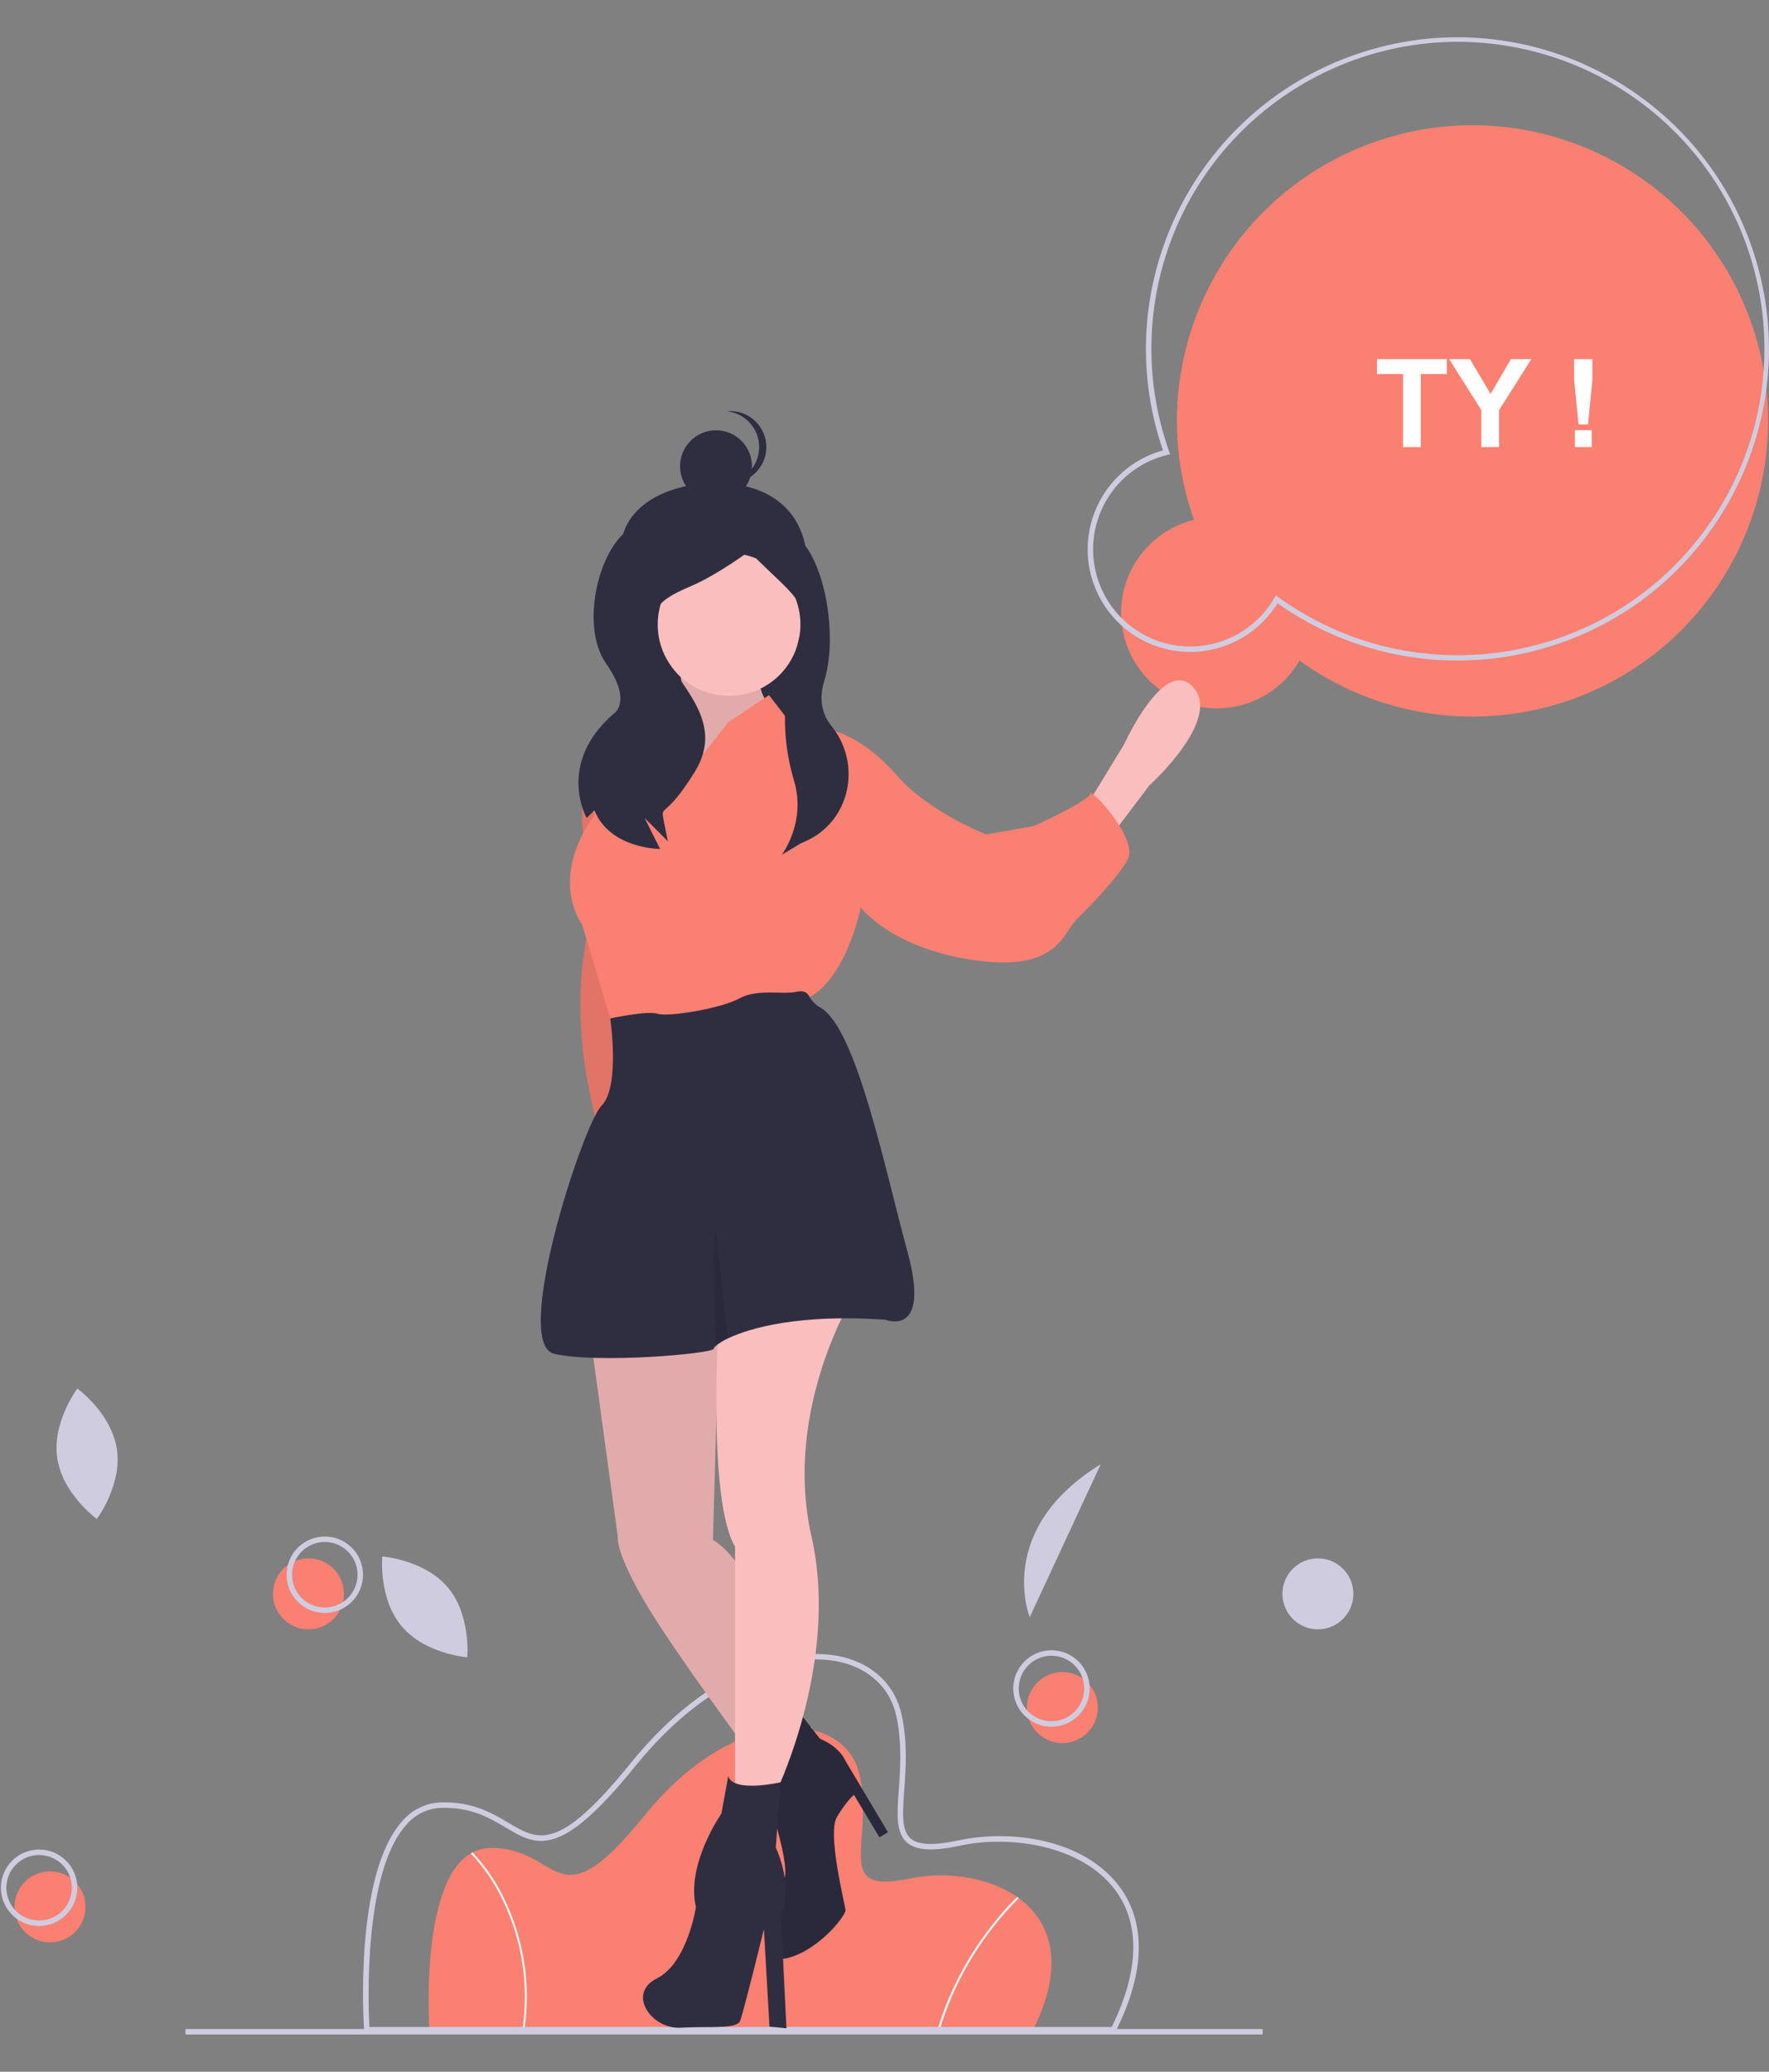 <?xml version="1.0" encoding="utf-8"?>
<!-- Generator: Adobe Illustrator 16.0.0, SVG Export Plug-In . SVG Version: 6.00 Build 0)  -->
<!DOCTYPE svg PUBLIC "-//W3C//DTD SVG 1.0//EN" "http://www.w3.org/TR/2001/REC-SVG-20010904/DTD/svg10.dtd">
<svg version="1.0" id="Ebene_1" xmlns="http://www.w3.org/2000/svg" xmlns:xlink="http://www.w3.org/1999/xlink" x="0px" y="0px"
	 width="648.285px" height="758.926px" viewBox="0 0 648.285 758.926" enable-background="new 0 0 648.285 758.926"
	 xml:space="preserve">
<rect x="0" y="0" width="648.285" height="758.926" fill="#808080" stroke="none"/>
<g id="af2bdc1b-6210-43fb-b58a-f82437f8cbdd">
	<title>things_to_say</title>
	<circle fill="#FA8072" cx="113.034" cy="583.859" r="13"/>
	<path fill="#FA8072" d="M378.621,743.524H157.348c0,0-4.484-65.784,22.054-66.532c26.537-0.747,23.548,29.155,56.813-11.96
		c33.267-41.115,73.634-38.873,78.865-14.577c5.231,24.295-10.092,43.73,17.939,37.751
		C361.054,682.226,401.421,697.924,378.621,743.524z"/>
	<path fill="#F2F2F2" d="M264.249,743.539l-0.746-0.029c1.74-43.313,10.813-71.141,18.115-86.856
		c7.928-17.066,15.568-23.978,15.646-24.043l0.495,0.559c-0.075,0.066-7.627,6.907-15.491,23.858
		C275.005,672.677,265.984,700.391,264.249,743.539z"/>
	<path fill="#F2F2F2" d="M344.333,743.629l-0.717-0.209c8.641-29.66,28.989-48.387,29.194-48.572l0.502,0.555
		C359.816,708.834,349.859,725.404,344.333,743.629z"/>
	<path fill="#F2F2F2" d="M192.199,743.576l-0.741-0.104c2.413-16.236-0.14-32.825-7.322-47.588
		c-2.945-6.189-6.847-11.883-11.558-16.865l0.517-0.538c4.773,5.044,8.726,10.806,11.711,17.072
		C192.055,710.449,194.632,727.189,192.199,743.576z"/>
	<path fill="#CFCCE0" d="M408.652,744.524H133.48l-0.063-0.935c-0.158-2.316-3.668-57.016,14.055-76.531
		c3.556-4.169,8.707-6.642,14.185-6.807c11.552-0.328,18.812,3.999,24.667,7.472c11.038,6.55,18.329,10.873,44.838-21.892
		c28.717-35.494,59.703-43.131,77.516-38.885c11.509,2.744,19.439,10.5,21.764,21.276c2.199,10.206,1.498,19.797,0.936,27.501
		c-0.602,8.245-1.078,14.758,2.309,17.708c2.826,2.464,8.471,2.688,17.758,0.705c18.887-4.028,45.24-0.582,58.471,16.511
		c7.117,9.194,12.725,25.909-0.979,53.319L408.652,744.524z M135.359,742.524h272.055c10.213-20.722,10.531-38.225,0.914-50.648
		c-12.135-15.68-37.594-19.807-56.475-15.778c-10.088,2.152-16.1,1.798-19.484-1.151c-4.141-3.607-3.631-10.562-2.988-19.361
		c0.555-7.578,1.242-17.009-0.896-26.935c-2.151-9.995-9.541-17.195-20.271-19.755c-17.244-4.112-47.363,3.428-75.496,38.196
		c-27.596,34.107-35.91,29.178-47.413,22.354c-5.928-3.518-12.657-7.503-23.591-7.193c-4.931,0.158-9.565,2.393-12.761,6.152
		C133.023,685.944,134.969,735.13,135.359,742.524z"/>
	<rect x="67.987" y="743.271" fill="#CFCCE0" width="394.74" height="2"/>
	<path fill="#CFCCE0" d="M42.847,530.903c0.35,2.432,0.364,4.898,0.041,7.336c-0.067,0.552-0.151,1.094-0.249,1.63v0.004
		c-1.16,5.762-3.478,11.229-6.812,16.068c-0.218,0.313-0.342,0.478-0.342,0.478l-0.467-0.354c-3.703-2.957-6.914-6.481-9.514-10.443
		c-0.228-0.359-0.455-0.723-0.672-1.096c-1.932-3.154-3.235-6.652-3.835-10.304l-0.008-0.053c-0.058-0.389-0.108-0.778-0.146-1.166
		c-0.304-3.41-0.011-6.848,0.867-10.157c0.104-0.41,0.213-0.815,0.331-1.22c1.331-4.449,3.344-8.664,5.967-12.495
		c0.218-0.313,0.343-0.478,0.343-0.478s0.167,0.12,0.467,0.354c3.598,2.872,6.733,6.281,9.294,10.107
		c0.225,0.344,0.447,0.689,0.666,1.047c1.499,2.412,2.654,5.021,3.434,7.752c0.133,0.478,0.251,0.964,0.354,1.453
		C42.677,529.874,42.769,530.386,42.847,530.903z"/>
	<path fill="#CFCCE0" d="M164.111,581.503c1.573,1.886,2.881,3.98,3.884,6.223c0.232,0.507,0.445,1.013,0.644,1.521l0.003,0.003
		c2.035,5.514,2.932,11.384,2.634,17.253c-0.021,0.382-0.041,0.587-0.041,0.587l-0.585-0.059c-4.704-0.574-9.287-1.892-13.579-3.898
		c-0.383-0.186-0.768-0.376-1.147-0.579c-3.3-1.671-6.245-3.966-8.671-6.758l-0.033-0.04c-0.254-0.301-0.5-0.604-0.735-0.917
		c-2.05-2.743-3.604-5.822-4.593-9.101c-0.127-0.405-0.248-0.81-0.358-1.212c-1.202-4.485-1.7-9.131-1.478-13.771
		c0.021-0.382,0.041-0.586,0.041-0.586s0.205,0.016,0.586,0.06c4.569,0.558,9.026,1.813,13.215,3.729
		c0.371,0.174,0.742,0.354,1.115,0.542c2.543,1.267,4.896,2.881,6.991,4.796c0.363,0.336,0.72,0.688,1.063,1.052
		C163.426,580.716,163.773,581.104,164.111,581.503z"/>
	<path fill="#FA8072" d="M437.566,190.426c-20.014-56.366,9.461-118.282,65.824-138.292c56.365-20.01,118.281,9.461,138.291,65.827
		c20.014,56.366-9.461,118.281-65.825,138.292c-33.538,11.907-70.788,6.576-99.642-14.262c-9.686,16.75-31.112,22.477-47.862,12.792
		c-16.749-9.684-22.478-31.113-12.794-47.863C420.341,198.653,428.288,192.695,437.566,190.426z"/>
	<path fill="#CFCCE0" d="M426.851,237.649c-20.109-5.159-32.232-25.646-27.075-45.759c3.349-13.054,13.429-23.317,26.419-26.901
		C405.67,105.386,437.349,40.43,496.952,19.905C556.555-0.619,621.51,31.06,642.035,90.662
		c20.521,59.603-11.154,124.559-70.758,145.083c-34.738,11.962-73.111,6.471-103.104-14.754
		C459.503,234.956,442.785,241.695,426.851,237.649z M562.179,18.866C502.078,3.459,440.865,39.693,425.458,99.794
		c-5.551,21.66-4.515,44.484,2.98,65.551l0.373,1.043l-1.076,0.264c-19.097,4.669-30.794,23.935-26.123,43.032
		c4.668,19.097,23.934,30.793,43.031,26.125c9.428-2.305,17.506-8.36,22.361-16.763l0.557-0.96l0.896,0.649
		c50.289,36.34,120.514,25.032,156.854-25.256c36.34-50.288,25.031-120.513-25.258-156.853
		C588.654,28.387,575.806,22.362,562.179,18.866z"/>
	<path fill="#CFCCE0" d="M119.034,590.859c-7.731,0-14-6.271-14-14c0-7.732,6.269-14,14-14c7.731,0,14,6.268,14,14
		C133.023,584.588,126.762,590.851,119.034,590.859z M119.034,564.859c-6.628,0-12,5.372-12,12c0,6.627,5.372,12,12,12
		c6.627,0,12-5.373,12-12C131.026,570.235,125.658,564.866,119.034,564.859z"/>
	<circle fill="#FA8072" cx="389.33" cy="625.524" r="13"/>
	<path fill="#CFCCE0" d="M385.33,632.524c-7.729,0-14-6.271-14-14c0-7.732,6.271-14,14-14c7.73,0,14,6.268,14,14
		C399.322,626.253,393.059,632.516,385.33,632.524z M385.33,606.524c-6.627,0-12,5.372-12,12c0,6.627,5.373,12,12,12
		c6.629,0,12-5.373,12-12C397.324,611.899,391.955,606.531,385.33,606.524z"/>
	<circle fill="#FA8072" cx="18.33" cy="698.524" r="13"/>
	<path fill="#CFCCE0" d="M14.33,705.524c-7.732,0-14-6.271-14-14c0-7.732,6.268-14,14-14s14,6.268,14,14
		C28.321,699.253,22.059,705.516,14.33,705.524z M14.33,679.524c-6.627,0-12,5.372-12,12c0,6.627,5.373,12,12,12s12-5.373,12-12
		C26.323,684.899,20.955,679.531,14.33,679.524z"/>
	<circle fill="#CFCCE0" cx="482.972" cy="583.859" r="13"/>
	<path fill="#CFCCE0" d="M377.37,592.394c0,0-13-32,26-56L377.37,592.394z"/>
	<g>
		<path fill="#FFFFFF" d="M514.168,163.771v-26.763h-9.559v-5.449h25.598v5.449h-9.535v26.763H514.168z"/>
		<path fill="#FFFFFF" d="M542.864,163.771v-13.557l-11.8-18.655h7.625l7.58,12.744l7.428-12.744h7.492l-11.844,18.699v13.513
			H542.864z"/>
		<path fill="#FFFFFF" d="M578.48,155.465l-1.604-16.348v-7.559h6.68v7.559l-1.582,16.348H578.48z M577.141,163.771v-6.174h6.174
			v6.174H577.141z"/>
	</g>
</g>
<g id="Ebene_2">
	<path fill="#2F2E41" d="M262.396,176.948c18.859-0.097,34.709,9.862,33.382,33.383c-1.039,18.407-14.946,33.382-33.382,33.382
		c-18.438,0-27.483-15.916-33.383-33.382C222.009,189.602,240.113,177.063,262.396,176.948z"/>
	<rect x="229.89" y="207.695" fill="#2F2E41" width="65.888" height="83.456"/>
	<path fill="#FA8072" d="M232.937,338.987l-8.718,82.19l-15.563,31.136c0,0,16.799-10.491,8.082-49.1
		c-8.718-38.604-0.611-64.229-0.611-64.229s4.981-4.359-1.244-28.021c-6.227-23.662,7.472-41.097,7.472-41.097h5.604
		L232.937,338.987z"/>
	<path opacity="0.1" enable-background="new    " d="M232.937,339.019l-8.718,82.193l-15.563,31.134c0,0,16.799-10.49,8.082-49.098
		c-8.718-38.606-0.611-64.229-0.611-64.229s4.981-4.357-1.244-28.02c-6.227-23.662,7.472-41.097,7.472-41.097h5.604L232.937,339.019
		z"/>
	<path fill="#FBBEBE" d="M279.949,244.652c-4.359,6.227,1.867,13.699,1.867,13.699l-4.98,18.058l-5.604,5.604l-18.68,20.547
		l-14.944,3.113l-4.358-14.944l5.604-20.548c0,0,8.718-10.585,11.208-10.585c2.491,0-2.49-19.926-2.49-19.926
		S284.308,238.425,279.949,244.652z"/>
	<path opacity="0.1" enable-background="new    " d="M279.949,244.652c-4.359,6.227,1.867,13.699,1.867,13.699l-4.98,18.058
		l-5.604,5.604l-18.68,20.547l-14.944,3.113l-4.358-14.944l5.604-20.548c0,0,8.718-10.585,11.208-10.585
		c2.491,0-2.49-19.926-2.49-19.926S284.308,238.425,279.949,244.652z"/>
	<path fill="#FBBEBE" d="M407.595,305.674l13.7-18.058c0,0,26.618-24,16.032-35.832c-10.586-11.831-25.371,20.888-25.371,20.888
		l-13.7,22.416L407.595,305.674z"/>
	<path fill="#FBBEBE" d="M263.759,474.418l-2.49,89.665c20.548,12.453,32.38,71.607,32.38,71.607l-9.964,18.68
		c0,0-33.625-44.833-46.077-65.381c-12.453-20.548-11.207-26.152-11.207-26.152l-9.965-72.852L263.759,474.418z"/>
	<path opacity="0.1" enable-background="new    " d="M263.759,474.418l-2.49,89.665c20.548,12.453,32.38,71.607,32.38,71.607
		l-9.964,18.68c0,0-33.625-44.833-46.077-65.381c-12.453-20.548-11.207-26.152-11.207-26.152l-9.965-72.852L263.759,474.418z"/>
	<path fill="#2F2E41" d="M300.497,636.935c7.472,3.113,9.34,8.097,9.34,8.097l15.567,26.149l-3.113,1.868l-9.341-15.564
		c0,0-2.491,1.866-6.227,8.095c-3.736,6.227,3.112,32.379,3.112,34.247s-9.34,14.32-21.17,17.435
		c-11.831,3.113-6.228-24.905-1.868-28.021c4.359-3.113-6.85-34.869-6.85-34.869l13.699-26.151L300.497,636.935z"/>
	<path opacity="0.1" enable-background="new    " d="M300.497,636.935c7.472,3.113,9.34,8.097,9.34,8.097l15.567,26.149
		l-3.113,1.868l-9.341-15.564c0,0-2.491,1.866-6.227,8.095c-3.736,6.227,3.112,32.379,3.112,34.247s-9.34,14.32-21.17,17.435
		c-11.831,3.113-6.228-24.905-1.868-28.021c4.359-3.113-6.85-34.869-6.85-34.869l13.699-26.151L300.497,636.935z"/>
	<path fill="#FBBEBE" d="M312.95,474.418c0,0-26.151,41.72-15.565,88.42c10.584,46.7-13.698,95.27-13.698,95.27l-14.322-1.867
		v-89.664c-10.584-18.06-5.749-86.926-5.749-86.926L312.95,474.418z"/>
	<circle fill="#FBBEBE" cx="267.185" cy="228.774" r="26.151"/>
	<path fill="#FA8072" d="M244.456,272.673c1.867-0.623,5.604-13.076,5.604-13.076s-23.037,6.227-27.396,9.962
		c-1.221,1.046-2.147,3.802-2.852,7.227c-1.809,8.806-2.132,22.039-2.132,22.039c-16.812,23.662-4.358,39.851-4.358,39.851
		l11.21,37.36c0,0,52.926-3.736,69.116-9.34c16.188-5.604,21.792-34.247,21.792-34.247s11.21,14.943,41.72,19.303
		c30.512,4.359,32.379-9.962,37.359-14.944c4.98-4.979,14.32-14.319,18.682-21.793c4.359-7.472-13.699-26.773-13.699-24.284
		c0,2.491-20.549,11.832-20.549,11.832l-17.436,3.112c0,0-21.172-8.095-33.002-21.793c-11.83-13.699-23.039-16.188-23.039-16.188
		l-17.434-4.981l-6.229-8.095l-14.943,9.963l-26.152,33.001C238.23,294.466,242.587,273.295,244.456,272.673z"/>
	<path fill="#2F2E41" d="M332.566,458.54c-7.99-29.109-18.604-81.763-31.82-89.378c-1.801-0.997-3.28-2.49-4.26-4.302
		c-0.629-1.208-1.893-2.144-4.396-1.588c-5.604,1.243-14.321-1.246-21.17,2.488c-6.851,3.736-26.151,6.852-29.888,5.604
		c-3.737-1.247-17.393,1.706-17.393,1.706s3.691,25.066-3.156,31.918c-6.851,6.85-33.002,87.174-17.435,90.91
		c15.565,3.734,58.529,0,58.529-1.868c0-0.236,0.287-0.628,0.884-1.134c1.309-1.026,2.732-1.895,4.247-2.577
		c8.146-3.917,26.401-9.056,57.759-6.874C324.469,483.447,341.283,490.296,332.566,458.54z"/>
	<path fill="#2F2E41" d="M286.036,652.892l-1.729,23.896c6.851,15.565,1.868,24.906,1.868,24.906l2.044,41.308l-6.228-0.622
		l-2.044-35.704c0,0-7.474,30.514-8.719,33.624c-1.244,3.113-11.207,1.868-21.793,2.491c-10.586,0.622-19.925-12.454-8.718-18.058
		c11.209-5.604,14.322-26.152,14.322-26.152c-3.736-15.567,9.34-34.247,9.34-34.247l2.49-13.699
		C268.741,656.86,286.036,652.892,286.036,652.892z"/>
	<path opacity="0.1" enable-background="new    " d="M262.515,452.002c-2.284-0.572-0.382,35.013-0.052,40.896
		c1.308-1.026,2.732-1.895,4.247-2.577L262.515,452.002z"/>
	<path fill="#2F2E41" d="M232.526,192.761c-12.743,5.664-20.355,36.105-10.444,50.265c9.912,14.159,2.832,18.406,2.832,18.406
		c-21.238,18.407-9.911,38.229-9.911,38.229l2.832-2.832c5.663,14.159,24.07,14.159,24.07,14.159l-5.664-11.328l8.496,8.496
		l-1.417-7.08l0,0c-1.415-7.079,0,0,11.329-18.406c11.326-18.407-5.665-31.15-12.744-45.31
		c-7.079-14.159,1.415-18.407,11.327-22.654c9.911-4.248,21.237-12.743,21.237-12.743c19.823,19.823,22.578,17.533,16.914,37.356
		c-0.668,2.34-1.257,4.633-1.773,6.858c-3.003,13.188-2.518,26.927,1.404,39.87c4.517,15.19-4.509,27.065-4.509,27.065l7.079-4.248
		c0.487-0.199,0.963-0.401,1.432-0.604c16.563-7.222,21.041-28.313,9.669-42.355c-3.029-3.742-4.888-9.09-2.604-16.508
		c5.664-18.406-1.126-49.753-12.453-54.001c-11.328-4.248-11.617-2.635-11.617-2.635S245.271,187.098,232.526,192.761z"/>
	<circle fill="#2F2E41" cx="262.394" cy="170.799" r="13.178"/>
	<path fill="#2F2E41" d="M266.349,176.882c0.433,0.042,0.871,0.066,1.316,0.066c7.277,0,13.177-5.899,13.177-13.177
		c0-7.277-5.898-13.177-13.177-13.177c-0.445,0-0.885,0.024-1.316,0.067c6.732,0.677,11.857,6.344,11.858,13.11
		C278.206,170.538,273.081,176.205,266.349,176.882z"/>
</g>
</svg>
